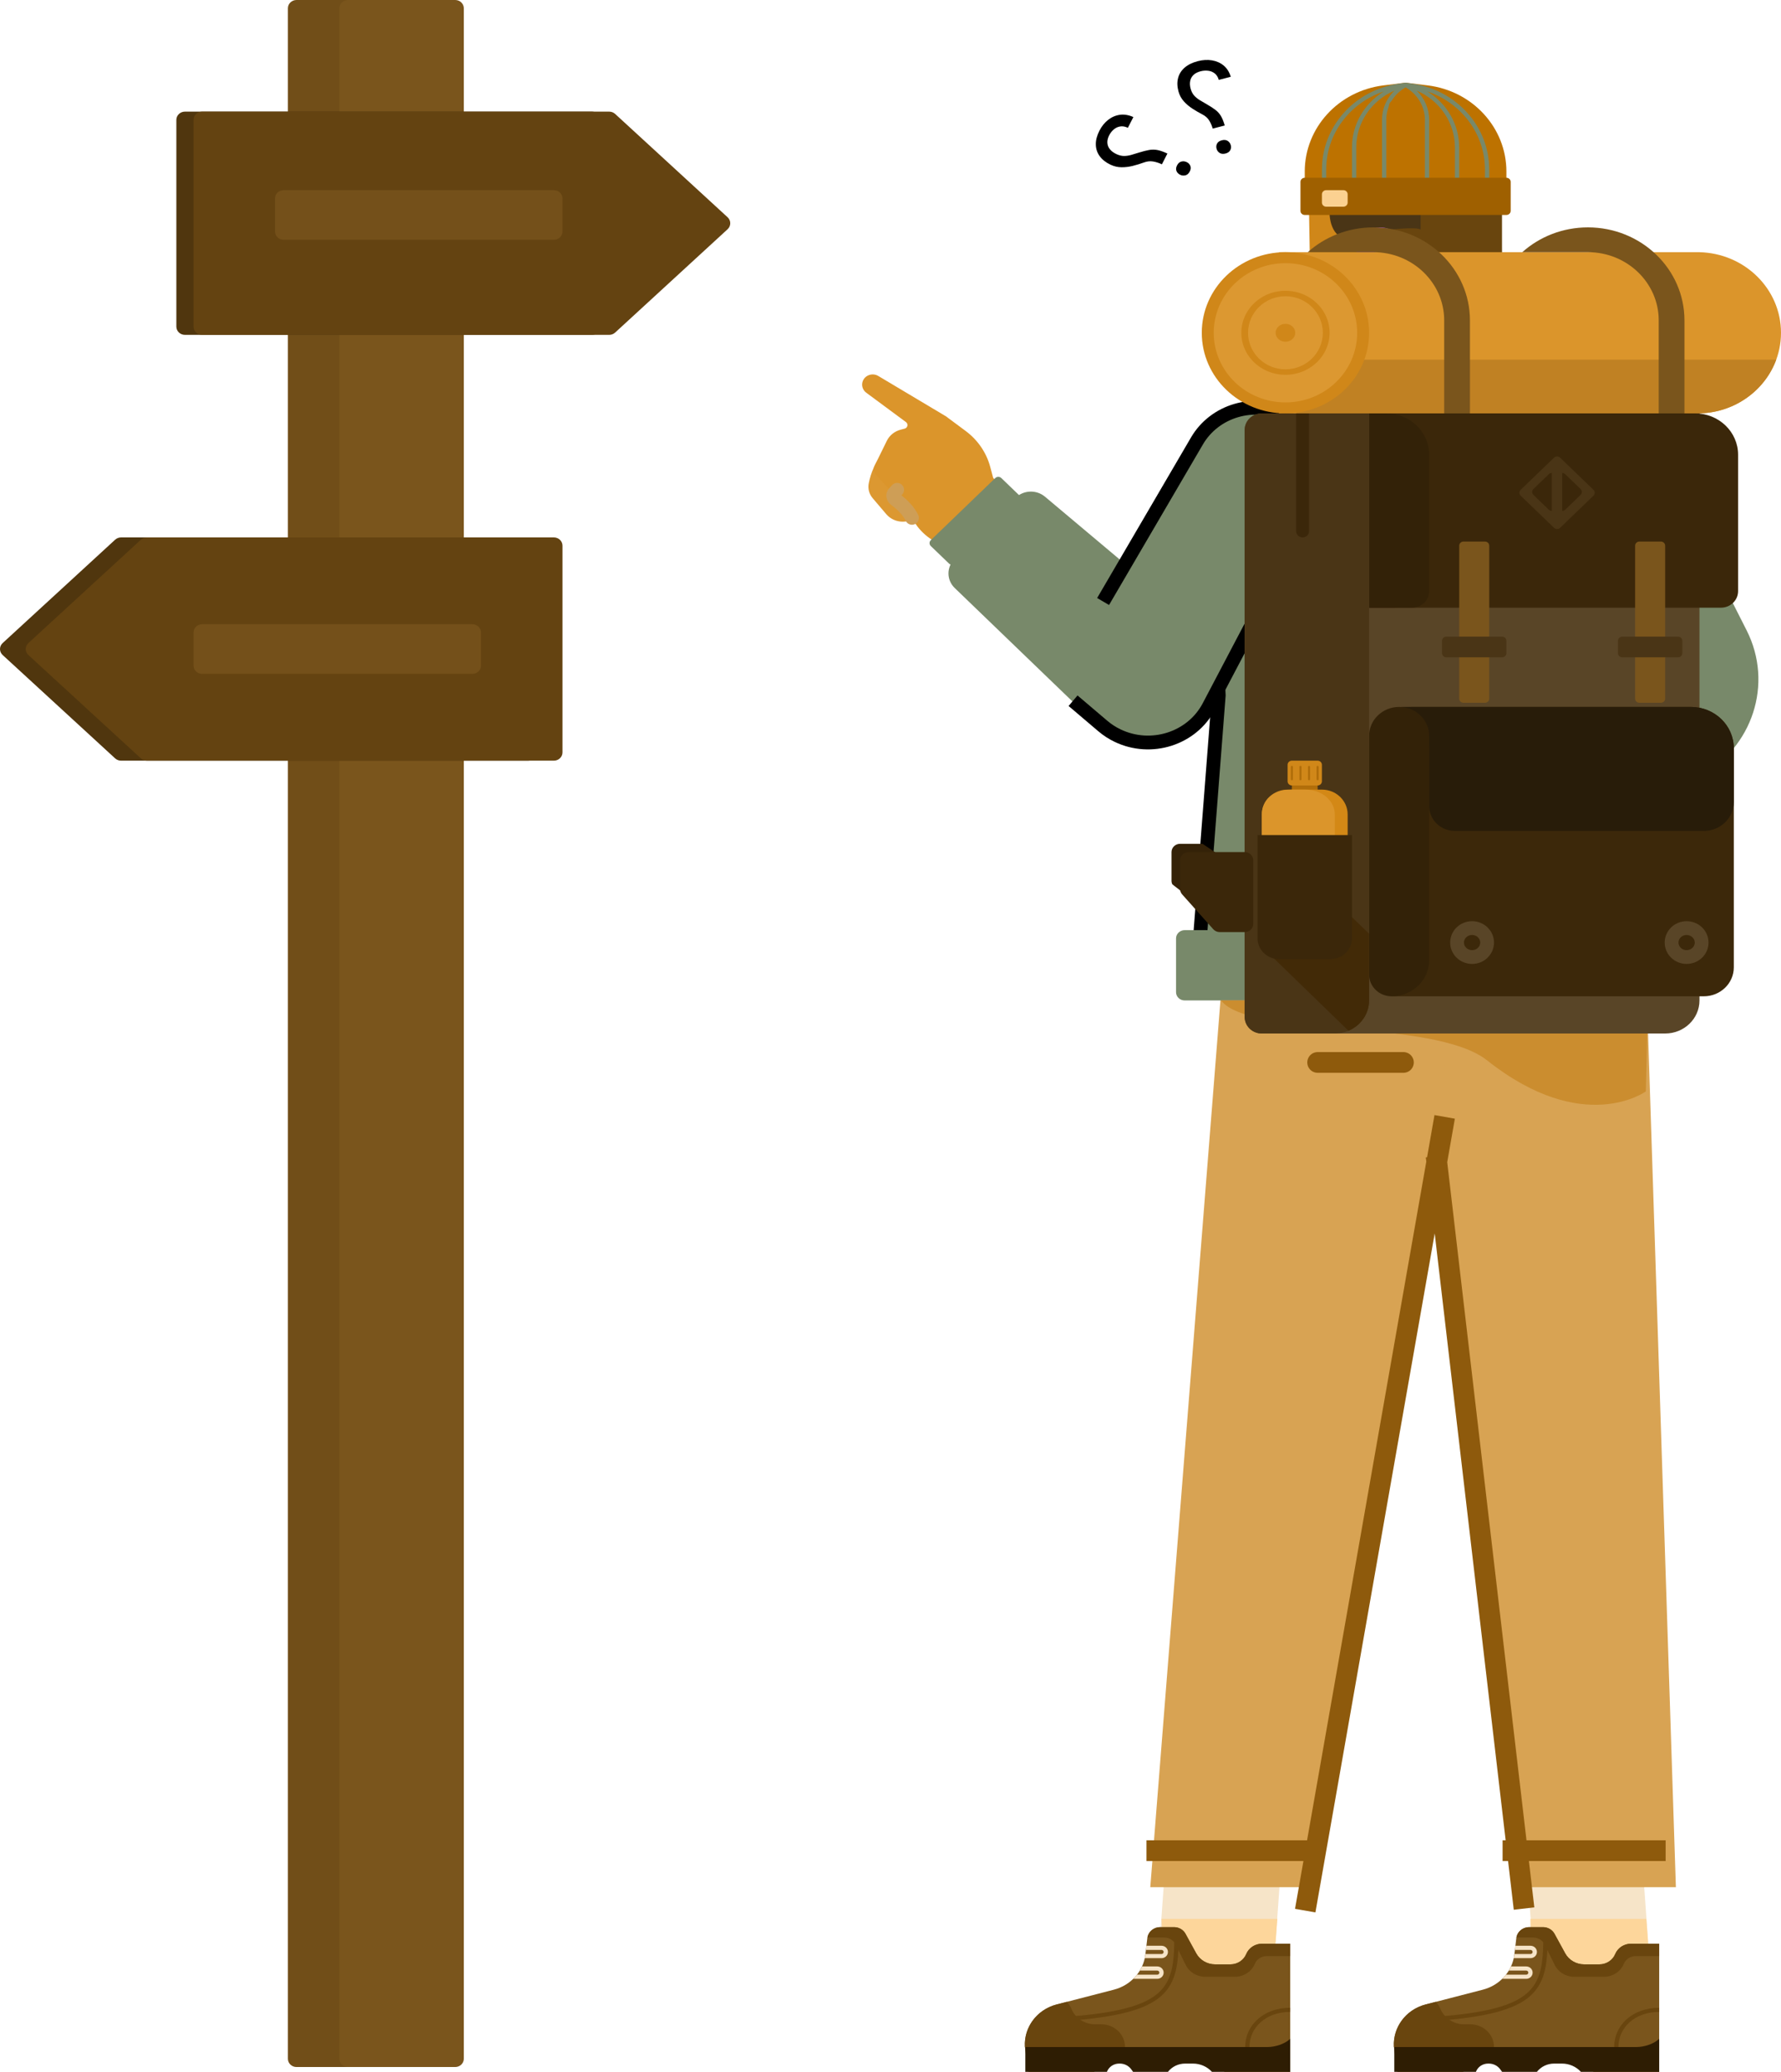 <svg width="295" height="343" viewBox="0 0 295 343" fill="none" xmlns="http://www.w3.org/2000/svg">
<path d="M173.088 82.229C171.659 81.028 169.503 81.12 168.19 82.438L158.092 92.563C156.752 93.907 156.774 96.036 158.142 97.353L181.705 120.045C184.48 122.718 188.98 122.718 191.755 120.045L198.653 113.401C201.564 110.599 201.401 106.009 198.299 103.404L173.088 82.229Z" fill="#78896A"/>
<path d="M238.241 25.329C242.791 25.172 246.517 28.778 246.331 33.159L247.042 71.578H225.788L225.078 58.574H223.532C220.947 58.574 217.371 56.667 217.154 54.186L216.805 33.938C216.43 29.653 219.853 25.936 224.316 25.783L238.241 25.329Z" fill="#D08719"/>
<path fill-rule="evenodd" clip-rule="evenodd" d="M233.259 54.885C227.439 53.722 227.575 50.061 227.786 44.4C227.828 43.255 227.874 42.028 227.874 40.723V31.826H248.806C248.839 31.983 248.83 32.274 248.788 32.673V40.723C248.788 41.398 248.793 42.056 248.797 42.697C248.85 49.855 248.885 54.781 242.036 55.095C242.036 55.095 236.124 55.706 233.259 54.885Z" fill="#69450E"/>
<path d="M147.972 74.642L146.384 74.743L146.21 74.965C145.033 76.461 144.239 78.203 143.892 80.05C143.73 80.91 143.968 81.795 144.544 82.472L146.79 85.112C148.181 86.749 150.765 86.79 152.212 85.199L153.09 84.233L159.076 85.938L147.972 74.642Z" fill="#DC9831"/>
<path d="M164.021 77.302L164.503 79.111L167.08 81.786L156.729 90.517L155.641 90.039C153.288 89.005 151.478 87.087 150.634 84.732L145.079 78.597C144.708 78.187 144.624 77.605 144.865 77.113L146.89 72.981C147.335 72.073 148.172 71.4 149.178 71.138L149.834 70.968C150.349 70.834 150.481 70.191 150.059 69.878L143.484 65.014C142.869 64.559 142.638 63.769 142.916 63.072C143.309 62.084 144.539 61.684 145.474 62.242L156.67 68.915L159.95 71.351C161.958 72.842 163.391 74.937 164.021 77.302Z" fill="#DB952B"/>
<path d="M154.175 89.428L164.853 79.145C165.131 78.878 165.581 78.878 165.859 79.145L168.868 82.043C169.146 82.311 169.146 82.744 168.868 83.011L158.19 93.295C157.913 93.562 157.462 93.562 157.185 93.295L154.175 90.397C153.898 90.129 153.898 89.696 154.175 89.428Z" fill="#78896A"/>
<path d="M228.807 58.859H224.999L225.355 63.307L229.068 59.433C229.278 59.214 229.117 58.859 228.807 58.859Z" fill="#DBB376"/>
<path d="M246.17 60.911C247.388 60.911 248.376 61.83 248.376 62.964V66.386C248.376 67.142 249.013 67.755 249.798 67.755H261.464C266.609 67.755 270.763 71.802 270.702 76.757L269.733 156.043C269.733 158.311 267.757 162.887 265.32 162.887H202.126C199.662 162.887 198.312 158.274 198.349 155.982L201.512 113.75L199.702 75.625C199.772 71.26 203.595 67.755 208.287 67.755H220.531C221.313 67.755 221.948 67.146 221.952 66.393L221.97 62.964C221.97 61.83 222.958 60.911 224.177 60.911H246.17Z" fill="#78896A"/>
<path d="M201.901 110.874C208.179 103.916 216.115 101.977 218.958 79.049L201.191 96.844L201.901 110.874Z" fill="#584323"/>
<path d="M274.316 74.762C271.557 69.316 264.752 67.032 259.076 69.648C253.194 72.359 250.845 79.245 253.912 84.787L278.91 129.956L281.439 128.593C290.318 123.806 293.773 113.175 289.312 104.367L274.316 74.762Z" fill="#78896A"/>
<path d="M249.296 140.936C248.296 142.518 248.785 144.579 250.398 145.587L261.866 152.75C263.483 153.76 265.641 153.344 266.731 151.813L286.805 123.607C291.243 117.372 289.591 108.852 283.116 104.578L275.468 99.53L249.296 140.936Z" fill="#78896A"/>
<path d="M269.379 156.044V156.04L270.347 76.754C270.405 71.99 266.411 68.098 261.464 68.098H249.798C248.817 68.098 248.022 67.332 248.022 66.387V62.965C248.022 62.031 247.204 61.254 246.17 61.254H224.177C223.143 61.254 222.326 62.031 222.326 62.965V62.967L222.308 66.396C222.303 67.338 221.509 68.098 220.531 68.098H208.287C203.782 68.098 200.13 71.458 200.057 75.621L201.868 115.105L201.869 115.125L201.867 115.146L198.704 155.998C198.689 157.093 199.006 158.766 199.627 160.16C199.937 160.858 200.315 161.466 200.746 161.893C201.176 162.319 201.636 162.546 202.126 162.546H265.32C265.809 162.546 266.309 162.316 266.799 161.885C267.288 161.455 267.741 160.847 268.128 160.155C268.907 158.762 269.379 157.107 269.379 156.044Z" stroke="black" stroke-width="2.286"/>
<path d="M179.118 105.489C175.888 110.979 177.78 117.949 183.387 121.214C189.414 124.724 197.268 122.557 200.452 116.507L217.998 83.166C220.804 77.832 218.573 71.317 213.022 68.638C207.687 66.064 201.193 67.967 198.251 72.967L179.118 105.489Z" fill="#78896A"/>
<path d="M182.714 99.581L198.266 72.992C201.197 67.981 207.696 66.068 213.035 68.645C218.579 71.32 220.808 77.826 218.006 83.154L200.229 116.958C197.42 122.3 190.658 124.451 185.098 121.774C184.223 121.353 183.409 120.824 182.675 120.201L177.739 116.007" stroke="black" stroke-width="2.286"/>
<path d="M193.098 307.414H212.286L210.865 327.26H191.677L193.098 307.414Z" fill="#F6E4C8"/>
<path d="M211.575 317.678H192.387L193.098 327.259H210.864L211.575 317.678Z" fill="#FDD69B"/>
<path d="M198.139 323.382C198.754 324.504 199.964 325.208 201.281 325.208H203.799C204.955 325.208 205.994 324.528 206.423 323.495C206.852 322.462 207.892 321.786 209.047 321.786H213.708V343H202.87L197.451 340.263H192.032L184.57 340.949L181.194 343H170.357L169.826 339.425C169.318 335.999 171.548 332.745 175.02 331.846L184.5 329.397C187.318 328.67 189.388 326.358 189.72 323.564L190.039 320.866C190.163 319.83 191.074 319.046 192.158 319.046H194.478C195.269 319.046 195.994 319.468 196.363 320.142L198.139 323.382Z" fill="#7A551C"/>
<path d="M213.708 337.526C212.797 338.404 211.208 338.895 209.921 338.895H169.832V343H183.349C183.655 342.179 184.464 341.632 185.37 341.632H185.486C186.247 341.632 186.96 341.994 187.391 342.599L187.679 343H193.454C194.125 342.141 195.178 341.632 196.296 341.632H197.606C198.806 341.632 199.948 342.132 200.738 343H213.708V337.526Z" fill="#2E1D03"/>
<path d="M176.73 331.406C177.035 331.745 177.284 332.134 177.463 332.565C178.107 334.113 179.666 335.131 181.4 335.131H182.438C184.597 335.131 186.347 336.817 186.347 338.895H169.769C169.552 335.667 171.727 332.7 175.02 331.846L176.73 331.406ZM213.708 323.837H209.813C208.946 323.837 208.167 324.346 207.845 325.121C207.308 326.412 206.009 327.259 204.564 327.259H199.611C198.238 327.259 196.988 326.499 196.4 325.304L194.742 321.932C194.389 321.217 193.639 320.759 192.815 320.759H190.056C190.227 319.777 191.112 319.046 192.158 319.046H194.478C195.269 319.046 195.994 319.468 196.363 320.142L198.139 323.382C198.754 324.504 199.964 325.208 201.281 325.208H203.799C204.955 325.208 205.994 324.528 206.423 323.495C206.853 322.462 207.892 321.786 209.047 321.786H213.708V323.837Z" fill="#69450E"/>
<path d="M189.891 322.127H192.388C192.977 322.127 193.454 322.585 193.454 323.154C193.454 323.72 192.977 324.181 192.388 324.181H189.617C189.661 323.977 189.695 323.774 189.72 323.564L189.728 323.495H192.388C192.584 323.495 192.743 323.343 192.743 323.154C192.743 322.965 192.584 322.813 192.388 322.813H189.809L189.891 322.127ZM189.162 325.549H191.678C192.266 325.549 192.743 326.008 192.743 326.576C192.743 327.142 192.266 327.603 191.678 327.603H187.71C187.931 327.388 188.137 327.157 188.326 326.918H191.678C191.874 326.918 192.033 326.765 192.033 326.576C192.033 326.388 191.874 326.232 191.678 326.232H188.8C188.933 326.014 189.055 325.783 189.162 325.549Z" fill="#F6E4C8"/>
<path fill-rule="evenodd" clip-rule="evenodd" d="M195.23 320.073C195.23 324.325 195.067 327.636 192.782 330.017C190.504 332.388 186.2 333.76 178.206 334.445L178.143 333.763C186.139 333.08 190.184 331.714 192.26 329.553C194.327 327.397 194.52 324.379 194.52 320.073H195.23ZM213.708 333.077C209.661 333.077 206.956 335.682 206.956 338.895H206.245C206.245 335.305 209.268 332.394 213.708 332.394V333.077Z" fill="#69450E"/>
<path d="M271.983 307.414H252.795L254.216 327.26H273.404L271.983 307.414Z" fill="#F6E4C8"/>
<path d="M272.693 317.678H253.505V327.259H273.404L272.693 317.678Z" fill="#FDD69B"/>
<path d="M259.256 323.382C259.872 324.504 261.081 325.208 262.399 325.208H264.917C266.072 325.208 267.112 324.528 267.541 323.495C267.97 322.462 269.009 321.786 270.165 321.786H274.825V343H263.988L258.569 340.263H253.15L245.687 340.949L242.312 343H231.474L230.944 339.425C230.435 335.999 232.665 332.745 236.138 331.846L245.618 329.397C248.436 328.67 250.505 326.358 250.837 323.564L251.157 320.866C251.28 319.83 252.191 319.046 253.275 319.046H255.595C256.386 319.046 257.112 319.468 257.481 320.142L259.256 323.382Z" fill="#7A551C"/>
<path d="M274.825 337.526C273.915 338.404 272.325 338.895 271.038 338.895H230.949V343H244.466C244.772 342.179 245.581 341.632 246.487 341.632H246.603C247.365 341.632 248.078 341.994 248.509 342.599L248.797 343H254.571C255.242 342.141 256.295 341.632 257.414 341.632H258.723C259.923 341.632 261.065 342.132 261.855 343H274.825V337.526Z" fill="#2E1D03"/>
<path d="M237.848 331.406C238.152 331.745 238.402 332.134 238.581 332.565C239.225 334.113 240.784 335.131 242.517 335.131H243.556C245.714 335.131 247.464 336.817 247.464 338.895H230.887C230.669 335.667 232.845 332.7 236.138 331.846L237.848 331.406ZM274.825 323.837H270.93C270.063 323.837 269.284 324.346 268.962 325.121C268.426 326.412 267.127 327.259 265.682 327.259H260.728C259.355 327.259 258.105 326.499 257.517 325.304L255.859 321.932C255.507 321.217 254.756 320.759 253.932 320.759H251.173C251.345 319.777 252.23 319.046 253.275 319.046H255.595C256.386 319.046 257.112 319.468 257.481 320.142L259.256 323.382C259.872 324.504 261.081 325.208 262.399 325.208H264.917C266.072 325.208 267.112 324.528 267.541 323.495C267.97 322.462 269.009 321.786 270.165 321.786H274.825V323.837Z" fill="#69450E"/>
<path d="M251.008 322.127H253.506C254.095 322.127 254.572 322.585 254.572 323.154C254.572 323.72 254.095 324.181 253.506 324.181H250.735C250.779 323.977 250.813 323.774 250.838 323.564L250.846 323.495H253.506C253.702 323.495 253.861 323.343 253.861 323.154C253.861 322.965 253.702 322.813 253.506 322.813H250.927L251.008 322.127ZM250.28 325.549H252.795C253.384 325.549 253.861 326.008 253.861 326.576C253.861 327.142 253.384 327.603 252.795 327.603H248.828C249.049 327.388 249.254 327.157 249.444 326.918H252.795C252.991 326.918 253.151 326.765 253.151 326.576C253.151 326.388 252.991 326.232 252.795 326.232H249.918C250.051 326.014 250.172 325.783 250.28 325.549Z" fill="#F6E4C8"/>
<path fill-rule="evenodd" clip-rule="evenodd" d="M256.348 320.073C256.348 324.325 256.185 327.636 253.899 330.017C251.622 332.388 247.317 333.76 239.323 334.445L239.26 333.763C247.256 333.08 251.302 331.714 253.377 329.553C255.444 327.397 255.637 324.379 255.637 320.073H256.348ZM274.825 333.077C270.778 333.077 268.074 335.682 268.074 338.895H267.363C267.363 335.305 270.386 332.394 274.825 332.394V333.077Z" fill="#69450E"/>
<path d="M233.171 159.808H272.613L277.588 312.431H252.004L233.171 159.808Z" fill="#D8A353"/>
<path d="M239.923 159.808H202.613L190.531 312.431H218.247L238.412 197.964L239.923 159.808Z" fill="#D8A353"/>
<path d="M237.87 191.406L252.439 315.968M216.194 316.309L239.291 184.904M217.616 306.386H189.9M275.891 306.386H248.885" stroke="#8E5A0C" stroke-width="3.429"/>
<path d="M232.461 175.891H218.248" stroke="#8E5A0C" stroke-width="3.429" stroke-linecap="round"/>
<path d="M272.259 155.36C272.259 154.604 271.622 153.991 270.837 153.991H196.217C195.432 153.991 194.796 154.604 194.796 155.36V164.257C194.796 165.013 195.432 165.626 196.217 165.626H270.837C271.622 165.626 272.259 165.013 272.259 164.257V155.36Z" fill="#78896A"/>
<path d="M220.379 32.852H235.303V37.986C234.293 37.499 229.748 38.057 227.999 38.268C227.692 38.305 227.445 38.526 227.384 38.819L226.775 41.75H225.71C225.317 41.75 225.015 41.439 224.933 41.069C224.531 39.243 222.375 40.184 221.09 38.328C219.669 36.275 220.379 32.852 220.379 32.852Z" fill="#4A3516"/>
<path d="M224.687 41.749C224.333 45.856 226.232 45.856 228.574 45.856C230.916 45.856 232.461 44.017 232.461 41.749C232.461 39.481 230.916 37.643 228.574 37.643C226.232 37.643 224.687 39.481 224.687 41.749Z" fill="#AD59D4"/>
<path fill-rule="evenodd" clip-rule="evenodd" d="M229.609 40.114C229.456 39.995 229.233 40.019 229.11 40.166L227.221 42.43C227.099 42.577 227.123 42.792 227.276 42.911C227.429 43.029 227.653 43.006 227.775 42.858L229.664 40.595C229.787 40.447 229.762 40.232 229.609 40.114Z" fill="#D5AB6B"/>
<path d="M249.517 28.395C249.517 21.161 243.934 15.055 236.483 14.139L232.906 13.699C232.847 13.692 232.786 13.692 232.727 13.699L229.15 14.139C221.699 15.055 216.116 21.161 216.116 28.395V32.167C216.116 32.545 216.434 32.851 216.826 32.851H248.807C249.199 32.851 249.517 32.545 249.517 32.167V28.395Z" fill="#BD7200"/>
<path fill-rule="evenodd" clip-rule="evenodd" d="M219.669 32.852C219.277 32.852 218.959 32.546 218.959 32.168V28.072C218.959 20.978 224.333 14.946 231.613 13.867L232.709 13.705C232.74 13.7 232.772 13.697 232.803 13.697C232.844 13.696 232.885 13.699 232.925 13.705L234.02 13.867C241.3 14.946 246.675 20.978 246.675 28.072V32.168C246.675 32.546 246.356 32.852 245.964 32.852H219.669ZM219.669 32.168V28.072C219.669 22.165 223.582 17.03 229.2 15.147C225.989 17.125 223.933 20.581 223.933 24.414V32.168H219.669ZM241.7 24.414C241.7 20.581 239.644 17.125 236.433 15.147C242.051 17.03 245.964 22.165 245.964 28.072V32.168H241.7V24.414ZM240.989 24.414V32.168H236.725V19.85C236.725 18.012 235.969 16.28 234.671 15.005C238.46 16.644 240.989 20.297 240.989 24.414ZM230.963 15.005C227.173 16.644 224.644 20.297 224.644 24.414V32.168H228.908V19.85C228.908 18.012 229.665 16.28 230.963 15.005ZM229.619 32.168V19.85C229.619 17.633 230.84 15.588 232.817 14.472C234.793 15.588 236.015 17.633 236.015 19.85V32.168H229.619Z" fill="#78896A"/>
<path d="M216.115 29.429H249.517C249.909 29.429 250.228 29.735 250.228 30.113V34.904C250.228 35.282 249.909 35.588 249.517 35.588H216.115C215.723 35.588 215.405 35.282 215.405 34.904V30.113C215.405 29.735 215.723 29.429 216.115 29.429Z" fill="#9F6000"/>
<path d="M219.669 31.482H222.511C222.904 31.482 223.222 31.789 223.222 32.167V33.536C223.222 33.914 222.904 34.22 222.511 34.22H219.669C219.276 34.22 218.958 33.914 218.958 33.536V32.167C218.958 31.789 219.276 31.482 219.669 31.482Z" fill="#FBD191"/>
<path d="M230.073 17.768C230.06 17.703 230.053 17.635 230.053 17.567C230.053 17 230.53 16.54 231.119 16.54C231.707 16.54 232.185 17 232.185 17.567C232.185 17.635 232.177 17.703 232.164 17.768L231.119 17.567L230.073 17.768Z" fill="#BD7200"/>
<path d="M244.542 61.596V67.072M238.857 61.596V67.072M227.486 61.596V67.072M231.751 61.596V67.072" stroke="#4E391A" stroke-width="2.286"/>
<path d="M275.812 104.029L269.771 115.321" stroke="black" stroke-width="2.286"/>
<path d="M246.318 175.549C262.308 188.21 272.613 180.682 272.613 180.682L272.968 165.625H202.257C206.876 171.785 237.435 168.515 246.318 175.549Z" fill="#CB8D2F"/>
<path d="M211.851 41.749V68.441H281.497V68.436C288.986 68.255 295 62.351 295 55.095C295 47.839 288.986 41.935 281.497 41.753V41.749H211.851Z" fill="#DB952B"/>
<path d="M294.212 59.544H214.695V68.441H281.498V68.437C287.377 68.294 292.347 64.626 294.212 59.544Z" fill="#C08123"/>
<path d="M227.486 41.749H216.615C219.468 39.201 223.288 37.643 227.486 37.643C236.317 37.643 243.476 44.537 243.476 53.042V68.441H239.212V53.042C239.212 46.805 233.962 41.749 227.486 41.749ZM263.02 41.749H252.148C255.001 39.201 258.822 37.643 263.02 37.643C271.851 37.643 279.01 44.537 279.01 53.042V68.441H274.746V53.042C274.746 46.805 269.496 41.749 263.02 41.749Z" fill="#7A551C"/>
<path d="M212.917 68.441C220.57 68.441 226.774 62.465 226.774 55.095C226.774 47.724 220.57 41.749 212.917 41.749C205.263 41.749 199.059 47.724 199.059 55.095C199.059 62.465 205.263 68.441 212.917 68.441Z" fill="#D08719"/>
<path d="M212.919 64.334C218.217 64.334 222.513 60.197 222.513 55.094C222.513 49.992 218.217 45.855 212.919 45.855C207.62 45.855 203.325 49.992 203.325 55.094C203.325 60.197 207.62 64.334 212.919 64.334Z" stroke="#DC9831" stroke-width="4.571"/>
<path d="M212.917 58.858C215.076 58.858 216.826 57.173 216.826 55.094C216.826 53.015 215.076 51.33 212.917 51.33C210.759 51.33 209.009 53.015 209.009 55.094C209.009 57.173 210.759 58.858 212.917 58.858Z" stroke="#DC9831" stroke-width="4.571"/>
<path d="M206.166 71.178C206.166 69.666 207.438 68.44 209.008 68.44H281.497V165.626C281.497 168.65 278.951 171.101 275.811 171.101H209.008C207.438 171.101 206.166 169.875 206.166 168.363V71.178Z" fill="#594527"/>
<path d="M287.183 160.15C287.183 162.796 284.956 164.941 282.208 164.941H231.04C228.685 164.941 226.776 163.103 226.776 160.835V123.877C226.776 120.097 229.958 117.033 233.883 117.033H280.076C284.001 117.033 287.183 120.097 287.183 123.877V160.15Z" fill="#3C280A"/>
<path d="M287.183 132.774C287.183 135.42 284.956 137.565 282.208 137.565H240.99C238.634 137.565 236.725 135.727 236.725 133.458V123.699C236.725 121.453 235.581 119.35 233.664 118.071L232.106 117.033H280.076C284.001 117.033 287.183 120.097 287.183 123.877V132.774Z" fill="#281C09"/>
<path d="M236.725 158.953C236.725 162.26 233.941 164.941 230.507 164.941C228.446 164.941 226.776 163.332 226.776 161.348V121.824C226.776 119.178 229.003 117.033 231.75 117.033C234.498 117.033 236.725 119.178 236.725 121.824V158.953Z" fill="#332208"/>
<path d="M287.893 75.284C287.893 71.504 284.711 68.44 280.786 68.44H226.775V100.607H285.05C286.62 100.607 287.893 99.381 287.893 97.869V75.284Z" fill="#3B270A"/>
<path d="M233.882 75.284C233.882 71.504 230.7 68.44 226.775 68.44V100.607H231.039C232.609 100.607 233.882 99.381 233.882 97.869V75.284Z" fill="#3B270A"/>
<path d="M236.725 75.284C236.725 71.504 233.543 68.44 229.618 68.44H226.776V100.607H233.882C235.452 100.607 236.725 99.381 236.725 97.869V75.284Z" fill="#332208"/>
<path d="M226.775 68.44H209.008C207.438 68.44 206.165 69.666 206.165 71.178V168.363C206.165 169.875 207.438 171.101 209.008 171.101H221.089C224.229 171.101 226.775 168.65 226.775 165.626V68.44Z" fill="#4A3516"/>
<path d="M223.36 170.648C225.37 169.804 226.775 167.873 226.775 165.627V154.579L218.699 146.801L213.673 151.641L209.008 154.334V156.729L223.36 170.648Z" fill="#422A07"/>
<path d="M214.694 68.44H216.826V87.945C216.826 88.513 216.349 88.972 215.76 88.972C215.171 88.972 214.694 88.513 214.694 87.945V68.44Z" fill="#3B270A"/>
<path d="M218.247 129.353H213.983V132.09H218.247V129.353Z" fill="#B16E0A"/>
<path d="M209.008 134.828C209.008 132.56 210.917 130.721 213.272 130.721H218.957C221.312 130.721 223.221 132.56 223.221 134.828V150.569H209.008V134.828Z" fill="#D38816"/>
<path d="M209.008 150.569H221.09V134.828C221.09 132.56 218.926 130.721 216.257 130.721H213.841C210.785 130.721 209.008 132.56 209.008 134.828V150.569Z" fill="#DB952B"/>
<path d="M218.247 125.93H213.983C213.591 125.93 213.272 126.237 213.272 126.615V129.352C213.272 129.73 213.591 130.037 213.983 130.037H218.247C218.64 130.037 218.958 129.73 218.958 129.352V126.615C218.958 126.237 218.64 125.93 218.247 125.93Z" fill="#D08719"/>
<path d="M208.298 138.25H223.933V155.36C223.933 157.25 222.342 158.782 220.38 158.782H216.116H211.852C209.889 158.782 208.298 157.25 208.298 155.36V138.25Z" fill="#3B270A"/>
<path d="M199.186 139.695L202.375 141.843V152.756L194.187 146.409C194.094 146.225 194.045 146.021 194.045 145.812V141.064C194.045 140.308 194.681 139.695 195.466 139.695H199.186Z" fill="#342208"/>
<path d="M207.588 142.433C207.588 141.677 206.952 141.064 206.167 141.064H196.889C196.104 141.064 195.468 141.677 195.468 142.433V147.181C195.468 147.509 195.59 147.826 195.812 148.074L200.965 153.839C201.234 154.141 201.628 154.315 202.042 154.315H206.167C206.952 154.315 207.588 153.702 207.588 152.946V142.433Z" fill="#3B270A"/>
<path d="M214.161 126.958C214.161 126.863 214.082 126.787 213.984 126.787C213.886 126.787 213.806 126.863 213.806 126.958V129.011C213.806 129.105 213.886 129.182 213.984 129.182C214.082 129.182 214.161 129.105 214.161 129.011V126.958ZM215.583 126.958C215.583 126.863 215.503 126.787 215.405 126.787C215.307 126.787 215.227 126.863 215.227 126.958V129.011C215.227 129.105 215.307 129.182 215.405 129.182C215.503 129.182 215.583 129.105 215.583 129.011V126.958ZM216.826 126.787C216.924 126.787 217.004 126.863 217.004 126.958V129.011C217.004 129.105 216.924 129.182 216.826 129.182C216.728 129.182 216.649 129.105 216.649 129.011V126.958C216.649 126.863 216.728 126.787 216.826 126.787ZM218.425 126.958C218.425 126.863 218.346 126.787 218.248 126.787C218.15 126.787 218.07 126.863 218.07 126.958V129.011C218.07 129.105 218.15 129.182 218.248 129.182C218.346 129.182 218.425 129.105 218.425 129.011V126.958Z" fill="#B16E0A"/>
<path d="M242.411 89.656H245.964C246.357 89.656 246.675 89.963 246.675 90.341V115.664C246.675 116.042 246.357 116.348 245.964 116.348H242.411C242.018 116.348 241.7 116.042 241.7 115.664V90.341C241.7 89.963 242.018 89.656 242.411 89.656Z" fill="#7A551C"/>
<path d="M271.548 89.656H275.101C275.493 89.656 275.812 89.963 275.812 90.341V115.664C275.812 116.042 275.493 116.348 275.101 116.348H271.548C271.155 116.348 270.837 116.042 270.837 115.664V90.341C270.837 89.963 271.155 89.656 271.548 89.656Z" fill="#7A551C"/>
<path d="M268.704 105.399H277.943C278.336 105.399 278.654 105.705 278.654 106.083V108.137C278.654 108.515 278.336 108.821 277.943 108.821H268.704C268.312 108.821 267.994 108.515 267.994 108.137V106.083C267.994 105.705 268.312 105.399 268.704 105.399Z" fill="#4A3516"/>
<path d="M239.568 105.399H248.806C249.199 105.399 249.517 105.705 249.517 106.083V108.137C249.517 108.515 249.199 108.821 248.806 108.821H239.568C239.175 108.821 238.857 108.515 238.857 108.137V106.083C238.857 105.705 239.175 105.399 239.568 105.399Z" fill="#4A3516"/>
<path d="M243.833 158.44C242.459 158.44 241.346 157.368 241.346 156.045C241.346 154.722 242.459 153.649 243.833 153.649C245.207 153.649 246.32 154.722 246.32 156.045C246.32 157.368 245.207 158.44 243.833 158.44Z" stroke="#594527" stroke-width="2.286"/>
<path d="M279.365 158.44C277.991 158.44 276.878 157.368 276.878 156.045C276.878 154.722 277.991 153.649 279.365 153.649C280.739 153.649 281.853 154.722 281.853 156.045C281.853 157.368 280.739 158.44 279.365 158.44Z" stroke="#594527" stroke-width="2.286"/>
<path fill-rule="evenodd" clip-rule="evenodd" d="M257.407 75.768C257.685 75.501 258.134 75.501 258.412 75.768L263.94 81.092C264.217 81.359 264.217 81.792 263.94 82.06L258.412 87.383C258.134 87.65 257.685 87.65 257.407 87.383L251.879 82.06C251.602 81.792 251.602 81.359 251.879 81.092L257.407 75.768ZM258.756 78.305C258.938 78.305 259.12 78.372 259.259 78.506L261.807 80.96C262.085 81.227 262.085 81.66 261.807 81.928L259.259 84.382C259.12 84.516 258.938 84.582 258.756 84.582V78.305ZM257.041 78.305C256.859 78.305 256.677 78.372 256.538 78.506L253.99 80.96C253.712 81.227 253.712 81.66 253.99 81.928L256.538 84.382C256.677 84.516 256.859 84.582 257.041 84.582V78.305Z" fill="#4A3516"/>
<path d="M151.058 85.734C150.574 84.76 149.718 83.721 148.25 82.633C147.914 82.384 147.853 81.913 148.132 81.606L148.602 81.089" stroke="#CE9E56" stroke-width="2.286" stroke-linecap="round"/>
<path d="M49.108 0H72.56C73.345 0 73.981 0.613 73.981 1.369V340.835C73.981 341.59 73.345 342.203 72.56 342.203H49.108C48.323 342.203 47.687 341.59 47.687 340.835V1.369C47.687 0.613 48.323 0 49.108 0Z" fill="#714E18"/>
<path d="M57.635 0H75.402C76.187 0 76.823 0.613 76.823 1.369V340.835C76.823 341.59 76.187 342.203 75.402 342.203H57.635C56.85 342.203 56.214 341.59 56.214 340.835V1.369C56.214 0.613 56.85 0 57.635 0Z" fill="#7A551C"/>
<path d="M99.044 18.858C98.779 18.616 98.428 18.48 98.063 18.48H30.631C29.844 18.48 29.21 19.093 29.21 19.849V54.069C29.21 54.825 29.844 55.438 30.631 55.438H98.063C98.428 55.438 98.779 55.303 99.044 55.06L117.675 37.95C118.262 37.41 118.262 36.508 117.675 35.968L99.044 18.858Z" fill="#50360E"/>
<path d="M101.887 18.858C101.622 18.616 101.271 18.48 100.906 18.48H33.473C32.689 18.48 32.052 19.093 32.052 19.849V54.069C32.052 54.825 32.689 55.438 33.473 55.438H100.906C101.271 55.438 101.622 55.303 101.887 55.06L120.518 37.95C121.106 37.41 121.106 36.508 120.518 35.968L101.887 18.858Z" fill="#644311"/>
<path d="M19.07 89.351C19.335 89.108 19.686 88.973 20.053 88.973H87.485C88.268 88.973 88.906 89.585 88.906 90.341V124.562C88.906 125.317 88.268 125.93 87.485 125.93H20.053C19.686 125.93 19.335 125.795 19.07 125.552L0.44 108.442C-0.147 107.903 -0.147 107 0.44 106.461L19.07 89.351Z" fill="#50360E"/>
<path d="M23.336 89.351C23.601 89.108 23.952 88.973 24.316 88.973H91.748C92.534 88.973 93.169 89.585 93.169 90.341V124.562C93.169 125.317 92.534 125.93 91.748 125.93H24.316C23.952 125.93 23.601 125.795 23.336 125.552L4.703 108.442C4.115 107.903 4.115 107 4.703 106.461L23.336 89.351Z" fill="#644311"/>
<path d="M200.868 21.291L202.863 20.776C202.672 20.117 202.461 19.592 202.229 19.201C201.989 18.806 201.684 18.468 201.314 18.187C200.945 17.905 200.473 17.599 199.898 17.268C199.479 17.029 199.094 16.804 198.744 16.591C198.385 16.374 198.073 16.122 197.81 15.836C197.544 15.543 197.346 15.162 197.216 14.694C197.084 14.219 197.059 13.786 197.142 13.396C197.218 13.007 197.402 12.675 197.693 12.401C197.977 12.128 198.37 11.928 198.87 11.798C199.285 11.691 199.698 11.662 200.111 11.711C200.523 11.759 200.885 11.906 201.198 12.15C201.509 12.387 201.736 12.745 201.877 13.226L203.861 12.713C203.631 11.939 203.244 11.323 202.703 10.864C202.155 10.408 201.507 10.118 200.759 9.993C200.012 9.869 199.227 9.913 198.405 10.125C197.497 10.359 196.769 10.717 196.22 11.198C195.665 11.681 195.301 12.262 195.13 12.94C194.957 13.613 194.982 14.351 195.206 15.157C195.379 15.777 195.67 16.314 196.08 16.77C196.482 17.22 196.949 17.619 197.483 17.968C198.017 18.318 198.571 18.64 199.143 18.935C199.634 19.185 200.009 19.512 200.267 19.918C200.526 20.324 200.726 20.782 200.868 21.291ZM203.86 24.029C203.774 23.719 203.601 23.483 203.341 23.321C203.081 23.159 202.762 23.127 202.383 23.225C201.997 23.325 201.733 23.507 201.592 23.772C201.452 24.037 201.425 24.325 201.511 24.634C201.593 24.931 201.764 25.16 202.024 25.321C202.283 25.483 202.606 25.515 202.992 25.415C203.371 25.317 203.631 25.136 203.772 24.87C203.913 24.605 203.942 24.325 203.86 24.029ZM192.454 27.202L193.367 25.418C192.726 25.122 192.177 24.929 191.72 24.839C191.252 24.753 190.787 24.751 190.324 24.833C189.861 24.915 189.311 25.055 188.673 25.254C188.211 25.4 187.781 25.53 187.384 25.644C186.978 25.761 186.576 25.821 186.179 25.823C185.775 25.822 185.347 25.714 184.896 25.5C184.437 25.283 184.083 25.015 183.833 24.698C183.579 24.387 183.441 24.035 183.419 23.643C183.393 23.258 183.495 22.841 183.724 22.393C183.914 22.022 184.164 21.704 184.473 21.437C184.783 21.171 185.136 21.005 185.533 20.939C185.923 20.869 186.352 20.942 186.82 21.156L187.728 19.381C186.971 19.038 186.235 18.912 185.521 19.002C184.803 19.098 184.149 19.376 183.559 19.836C182.97 20.295 182.487 20.892 182.11 21.628C181.695 22.44 181.494 23.203 181.509 23.917C181.52 24.638 181.734 25.284 182.151 25.855C182.562 26.424 183.156 26.892 183.933 27.261C184.53 27.544 185.142 27.688 185.768 27.69C186.384 27.696 187.004 27.621 187.629 27.464C188.254 27.308 188.87 27.119 189.478 26.899C189.996 26.708 190.499 26.652 190.986 26.733C191.474 26.813 191.963 26.97 192.454 27.202ZM196.564 26.84C196.265 26.698 195.967 26.668 195.669 26.749C195.372 26.83 195.137 27.04 194.963 27.379C194.786 27.725 194.755 28.036 194.87 28.313C194.984 28.589 195.19 28.799 195.489 28.94C195.775 29.076 196.066 29.103 196.364 29.021C196.661 28.94 196.898 28.727 197.075 28.381C197.248 28.042 197.278 27.735 197.164 27.458C197.049 27.181 196.849 26.975 196.564 26.84Z" fill="black"/>
<path d="M46.976 31.482H91.748C92.533 31.482 93.169 32.095 93.169 32.851V38.327C93.169 39.083 92.533 39.695 91.748 39.695H46.976C46.191 39.695 45.554 39.083 45.554 38.327V32.851C45.554 32.095 46.191 31.482 46.976 31.482Z" fill="#74501A"/>
<path d="M33.475 103.345H78.248C79.033 103.345 79.669 103.958 79.669 104.714V110.19C79.669 110.945 79.033 111.558 78.248 111.558H33.475C32.69 111.558 32.054 110.945 32.054 110.19V104.714C32.054 103.958 32.69 103.345 33.475 103.345Z" fill="#74501A"/>
</svg>
